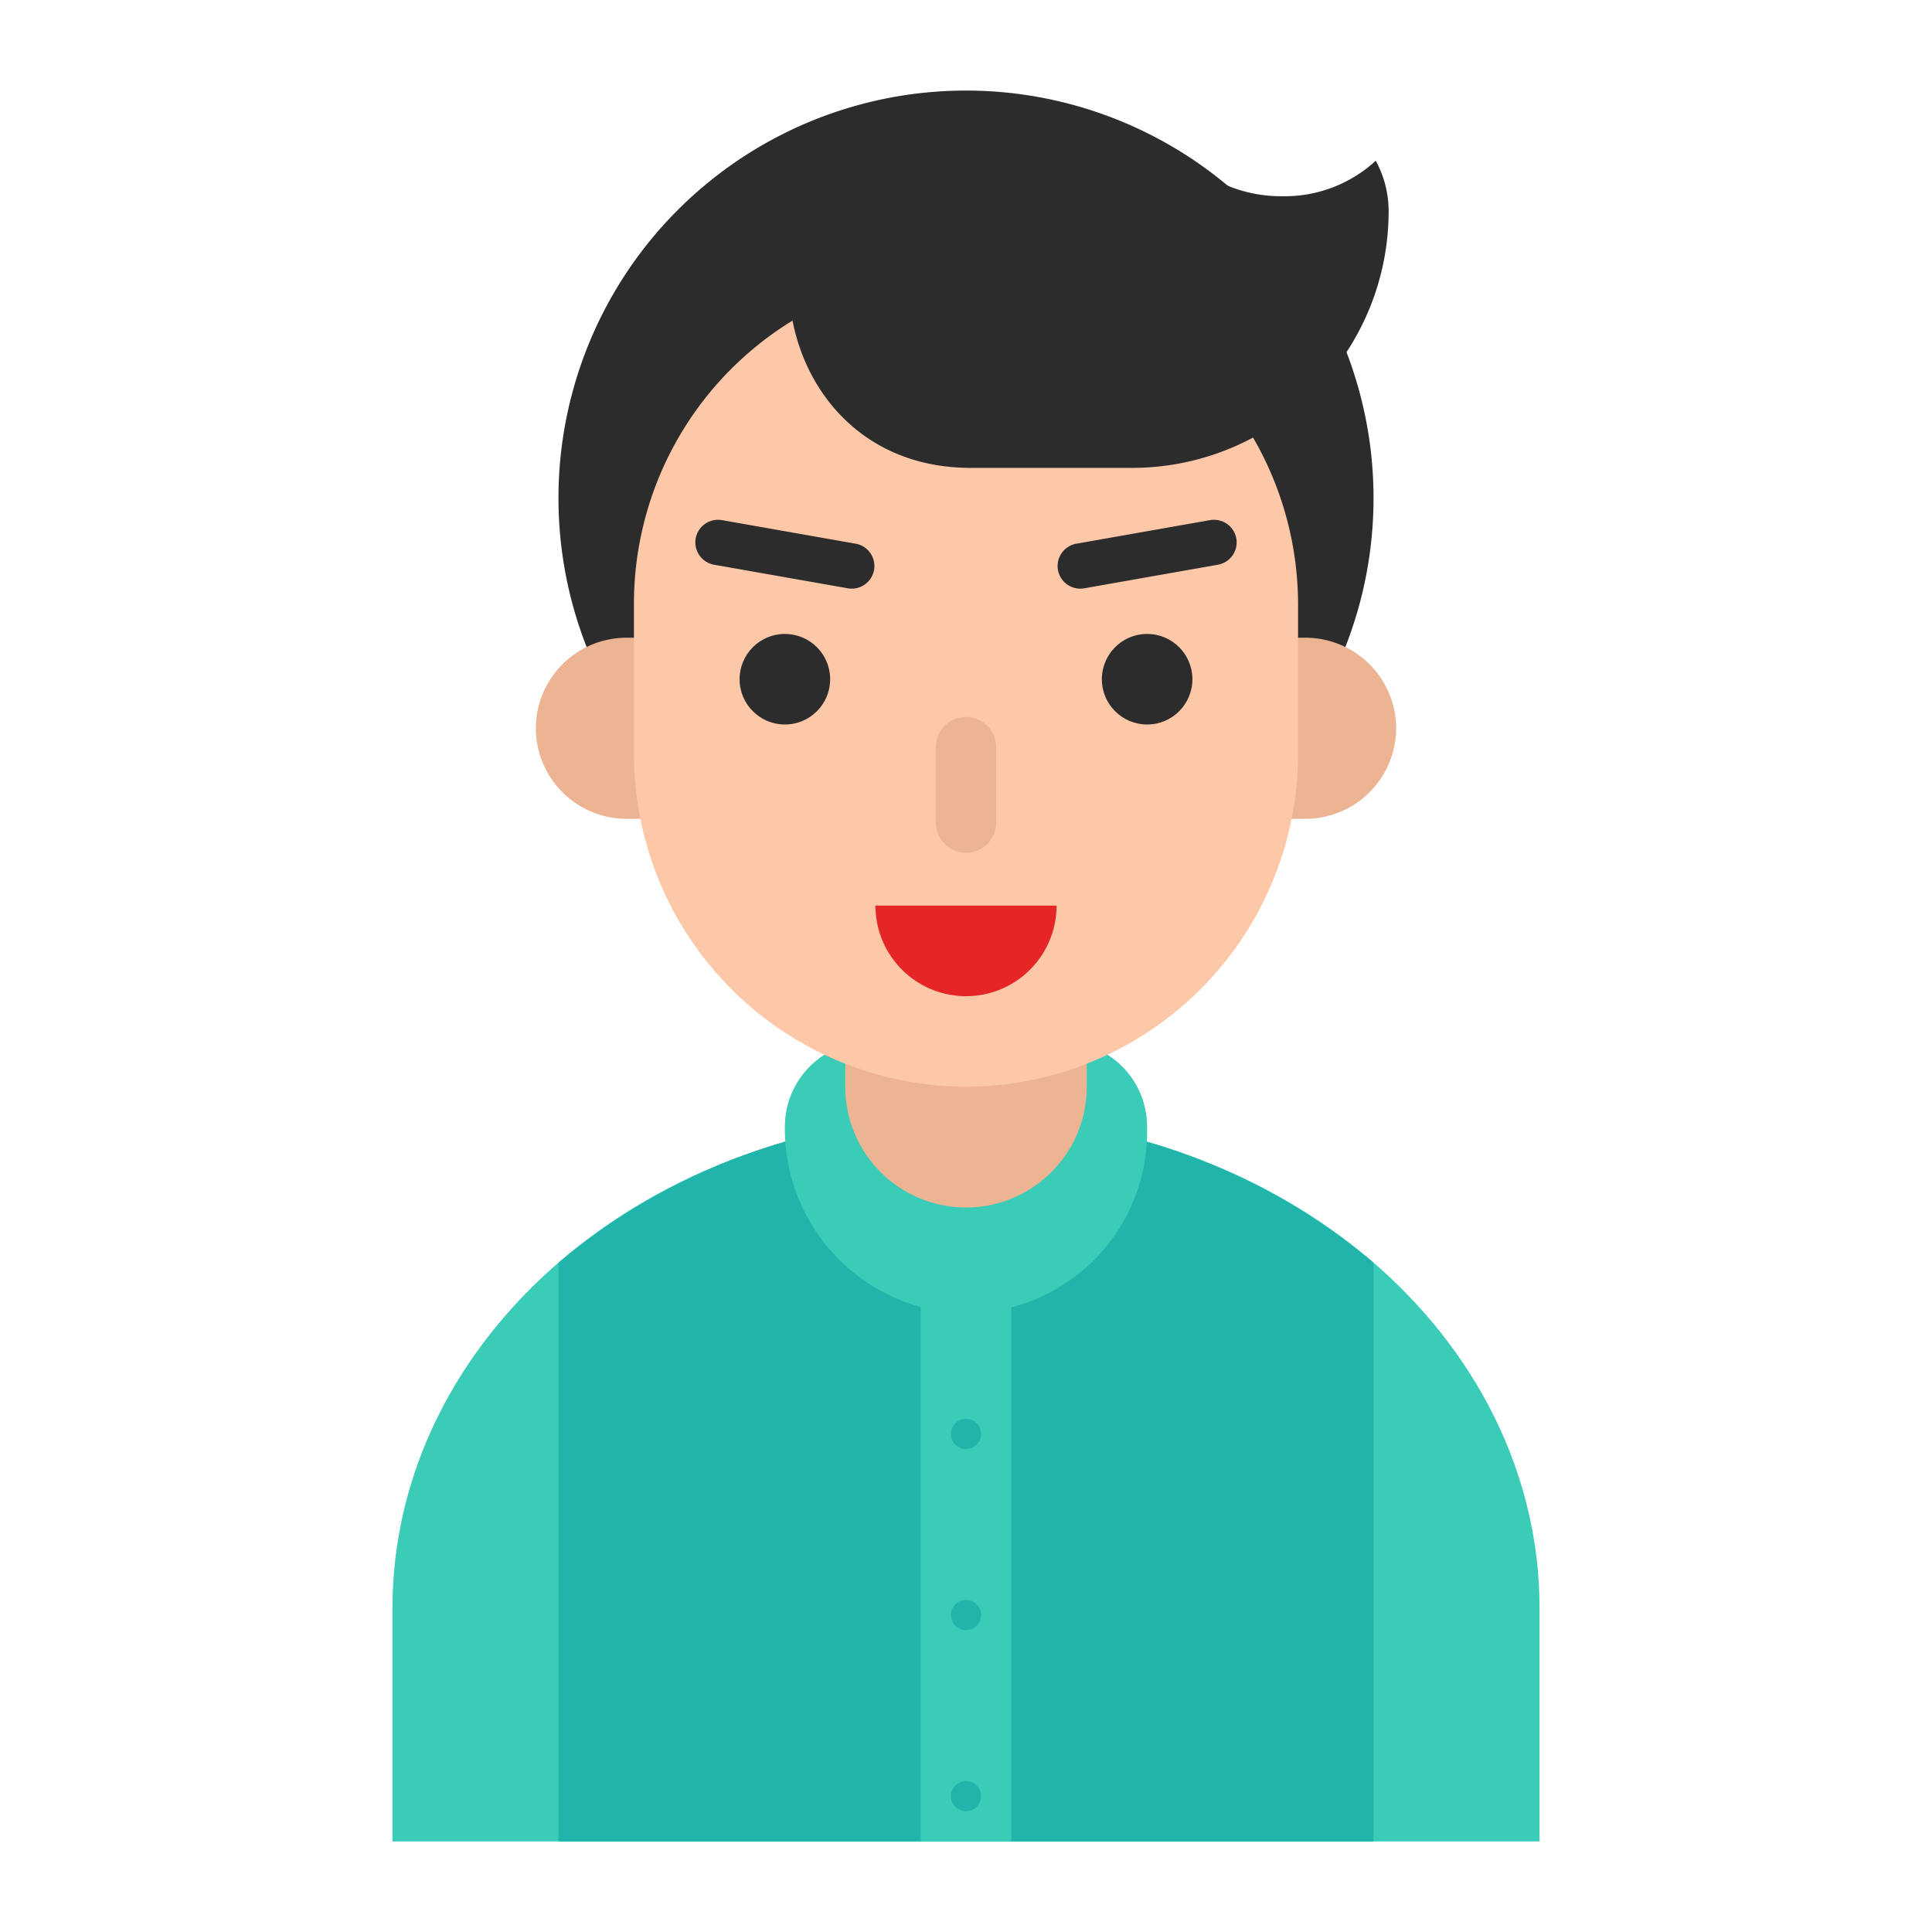 <svg id="Layer_5" viewBox="0 0 128 128" xmlns="http://www.w3.org/2000/svg" data-name="Layer 5"><path d="m64 74c-20.987 0-38 14.583-38 32.571v15.429h76v-15.429c0-17.989-17.013-32.571-38-32.571z" fill="#3accb7"/><path d="m64 74a41.239 41.239 0 0 0 -27 9.657v38.343h54v-38.343a41.239 41.239 0 0 0 -27-9.657z" fill="#21b4ab"/><path d="m61 82h6v40h-6z" fill="#3accb7"/><path d="m62.843 86.945a12.234 12.234 0 0 1 -10.843-12.297 5.648 5.648 0 0 1 5.648-5.648h12.703a5.648 5.648 0 0 1 5.648 5.648v.352a12.013 12.013 0 0 1 -13.157 11.945z" fill="#3accb7"/><path d="m64 80a8 8 0 0 1 -8-8v-8h16v8a8 8 0 0 1 -8 8z" fill="#edb494"/><g fill="#21b4ab"><circle cx="64" cy="95" r="1"/><circle cx="64" cy="107" r="1"/><circle cx="64" cy="119" r="1"/></g><path d="m64 60a27 27 0 0 1 -27-27 27 27 0 0 1 27-27 27 27 0 0 1 27 27 27 27 0 0 1 -27 27z" fill="#2c2c2c"/><path d="m83.5 54.25h3a6.018 6.018 0 0 0 6-6 6.018 6.018 0 0 0 -6-6h-3a6.018 6.018 0 0 0 -6 6 6.018 6.018 0 0 0 6 6z" fill="#edb494"/><path d="m44.5 54.25h-3a6.018 6.018 0 0 1 -6-6 6.018 6.018 0 0 1 6-6h3a6.018 6.018 0 0 1 6 6 6.018 6.018 0 0 1 -6 6z" fill="#edb494"/><path d="m64 72a22.065 22.065 0 0 1 -22-22v-10a22 22 0 0 1 22-22 22.065 22.065 0 0 1 22 22v10a22.065 22.065 0 0 1 -22 22z" fill="#fdc8a8"/><circle cx="52" cy="45" fill="#2c2c2c" r="3"/><circle cx="76" cy="45" fill="#2c2c2c" r="3"/><path d="m70 60h-12a6 6 0 0 0 6 6 6 6 0 0 0 6-6z" fill="#e62626"/><path d="m64 56.5a2 2 0 0 1 -2-2v-5a2 2 0 0 1 2-2 2 2 0 0 1 2 2v5a2 2 0 0 1 -2 2z" fill="#edb494"/><path d="m91.146 10.649a8.894 8.894 0 0 1 -6.196 2.351 9.288 9.288 0 0 1 -4.919-1.357 28.303 28.303 0 0 0 -14.96-4.643h-1.071a12.354 12.354 0 0 0 -1.694.121c-14.599 2.023-12.727 23.878 2.011 23.878h10.683a17 17 0 0 0 17-17 6.967 6.967 0 0 0 -.854-3.351z" fill="#2c2c2c"/><path d="m80.692 37.414-8.863 1.563a1.504 1.504 0 0 1 -1.738-1.217 1.504 1.504 0 0 1 1.217-1.738l8.863-1.563a1.504 1.504 0 0 1 1.738 1.217 1.504 1.504 0 0 1 -1.217 1.738z" fill="#2c2c2c"/><path d="m56.171 38.977-8.863-1.563a1.504 1.504 0 0 1 -1.217-1.738 1.504 1.504 0 0 1 1.738-1.217l8.863 1.563a1.504 1.504 0 0 1 1.217 1.738 1.504 1.504 0 0 1 -1.738 1.217z" fill="#2c2c2c"/></svg>